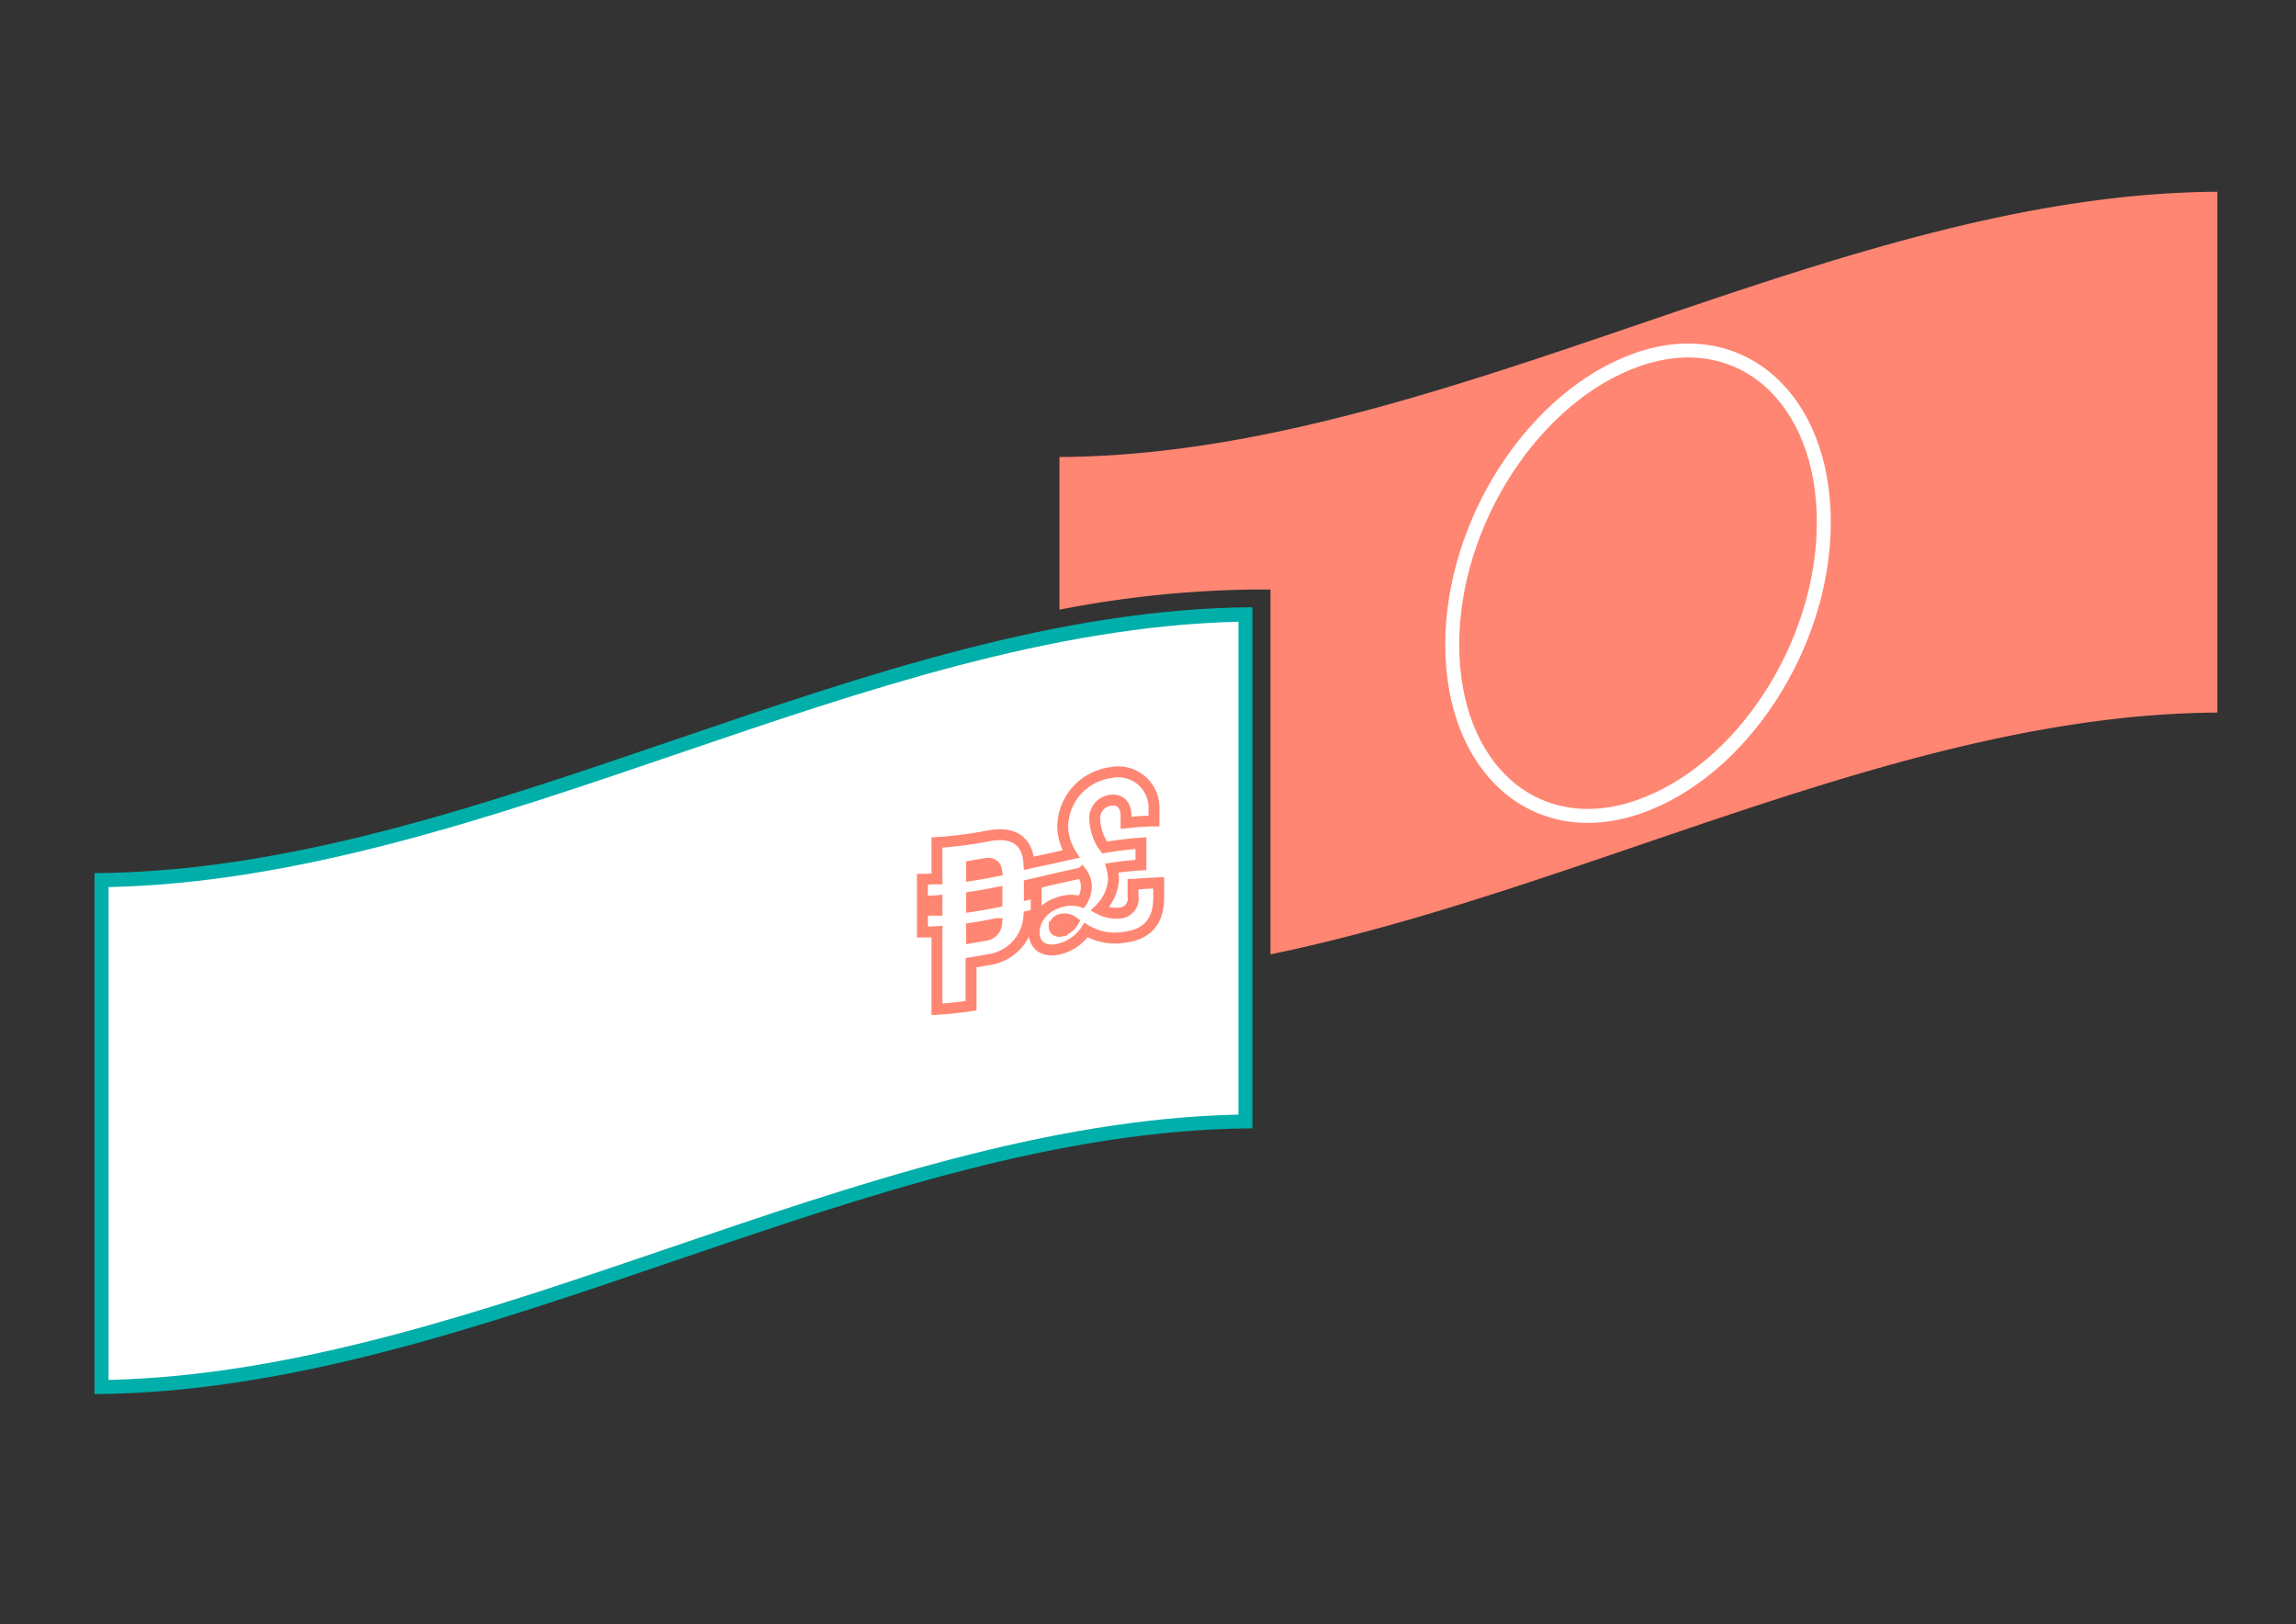 <svg xmlns="http://www.w3.org/2000/svg" viewBox="0 0 315.82 223.39">
  <rect x="0" y="0" width="315.82" height="223.39" fill="#333333" stroke="none"/>
  <g data-name="Flourish D">
    <path d="M305 26.37V98c-43.41.26-86.83 24.32-130.24 33.25V81.08h-2.45a147.23 147.23 0 00-26.58 2.77v-21c53.04-.26 106.13-36.16 159.27-36.48z" fill="#ff8672"/>
    <path d="M199.76 88.66c0-17 11.44-34.34 25.55-39.23s25.56 5.34 25.56 22.38-11.44 34.35-25.56 39.19-25.55-5.29-25.55-22.34z" stroke="#fff" stroke-width="1.92" fill="none" stroke-miterlimit="10"/>
    <path d="M14 121c26.4-.37 53.13-9.49 79-18.32 25.71-8.77 52.29-17.83 78.36-18.21v69.73c-26.39.38-53.12 9.49-79 18.32C66.62 181.32 40 190.38 14 190.76z" fill="#fff"/>
    <path d="M170.35 85.48v67.81c-26.23.57-52.71 9.61-78.33 18.35-25.32 8.63-51.48 17.56-77.09 18.14V122c26.23-.57 52.7-9.6 78.33-18.35 25.32-8.63 51.48-17.56 77.09-18.14m1.92-2c-53.09.35-106.18 36.24-159.27 36.57v71.65c53.09-.33 106.18-36.22 159.27-36.55V83.53z" fill="#00afaa"/>
    <path d="M155.85 121.63v1.6a2 2 0 01-2 2.35 4.86 4.86 0 01-2.58-.54 6.32 6.32 0 001.9-4.14 6.94 6.94 0 00-.23-1.51c1.32-.2 2.64-.35 4-.43v-3a49.49 49.49 0 00-5 .6 6.85 6.85 0 01-1.34-3.7 2.48 2.48 0 012.13-2.79c1.44-.21 2.16.71 2.16 2.18v.91c1.28-.14 2.56-.23 3.84-.25v-1.55a4.93 4.93 0 00-6-5.09 7.6 7.6 0 00-6.55 7.4 7.26 7.26 0 001.15 3.78c-1.52.33-3 .69-4.56 1l-1.24.28c-.16-3-2.08-4.45-5.58-3.77a55.15 55.15 0 01-7.07.91v5c-.68 0-1.36.06-2 .06v3c.69 0 1.37 0 2-.06v1.31h-2v3c.69 0 1.37 0 2-.05v10.68a46.64 46.64 0 004.69-.5v-5.91c.79-.12 1.58-.26 2.38-.41a6.43 6.43 0 005.58-6l1-.22v-3l-.94.21v-1.3l1.22-.28h0c2-.47 4-.94 6-1.35a3.21 3.21 0 01.62 1.88 3.86 3.86 0 01-.65 2.09 5 5 0 00-2.53-.08c-2.58.59-4 2.4-4 4.33 0 1.64 1.25 2.75 3.38 2.26a6.17 6.17 0 003.76-2.61 7.69 7.69 0 005.15 1c3.37-.38 4.85-2.32 4.84-5.45v-2.06c-1.13.05-2.33.11-3.53.22zm-22.21-2.54l1.82-.31c1-.19 1.5.18 1.63 1-1.15.23-2.3.44-3.45.62zm1.82 9.56l-1.82.31v-1.31c1.15-.17 2.3-.38 3.45-.62a1.8 1.8 0 01-1.63 1.62zm1.67-4.6c-1.16.23-2.33.44-3.49.62v-1.3c1.16-.18 2.33-.39 3.49-.62zm8.93 4c-.73.16-1.05-.19-1.05-.55a1.16 1.16 0 011-1.08 2 2 0 011.61.36 2.61 2.61 0 01-1.56 1.22z" stroke="#ff8672" stroke-width="1.5" fill="none" stroke-miterlimit="10"/>
  </g>
</svg>
